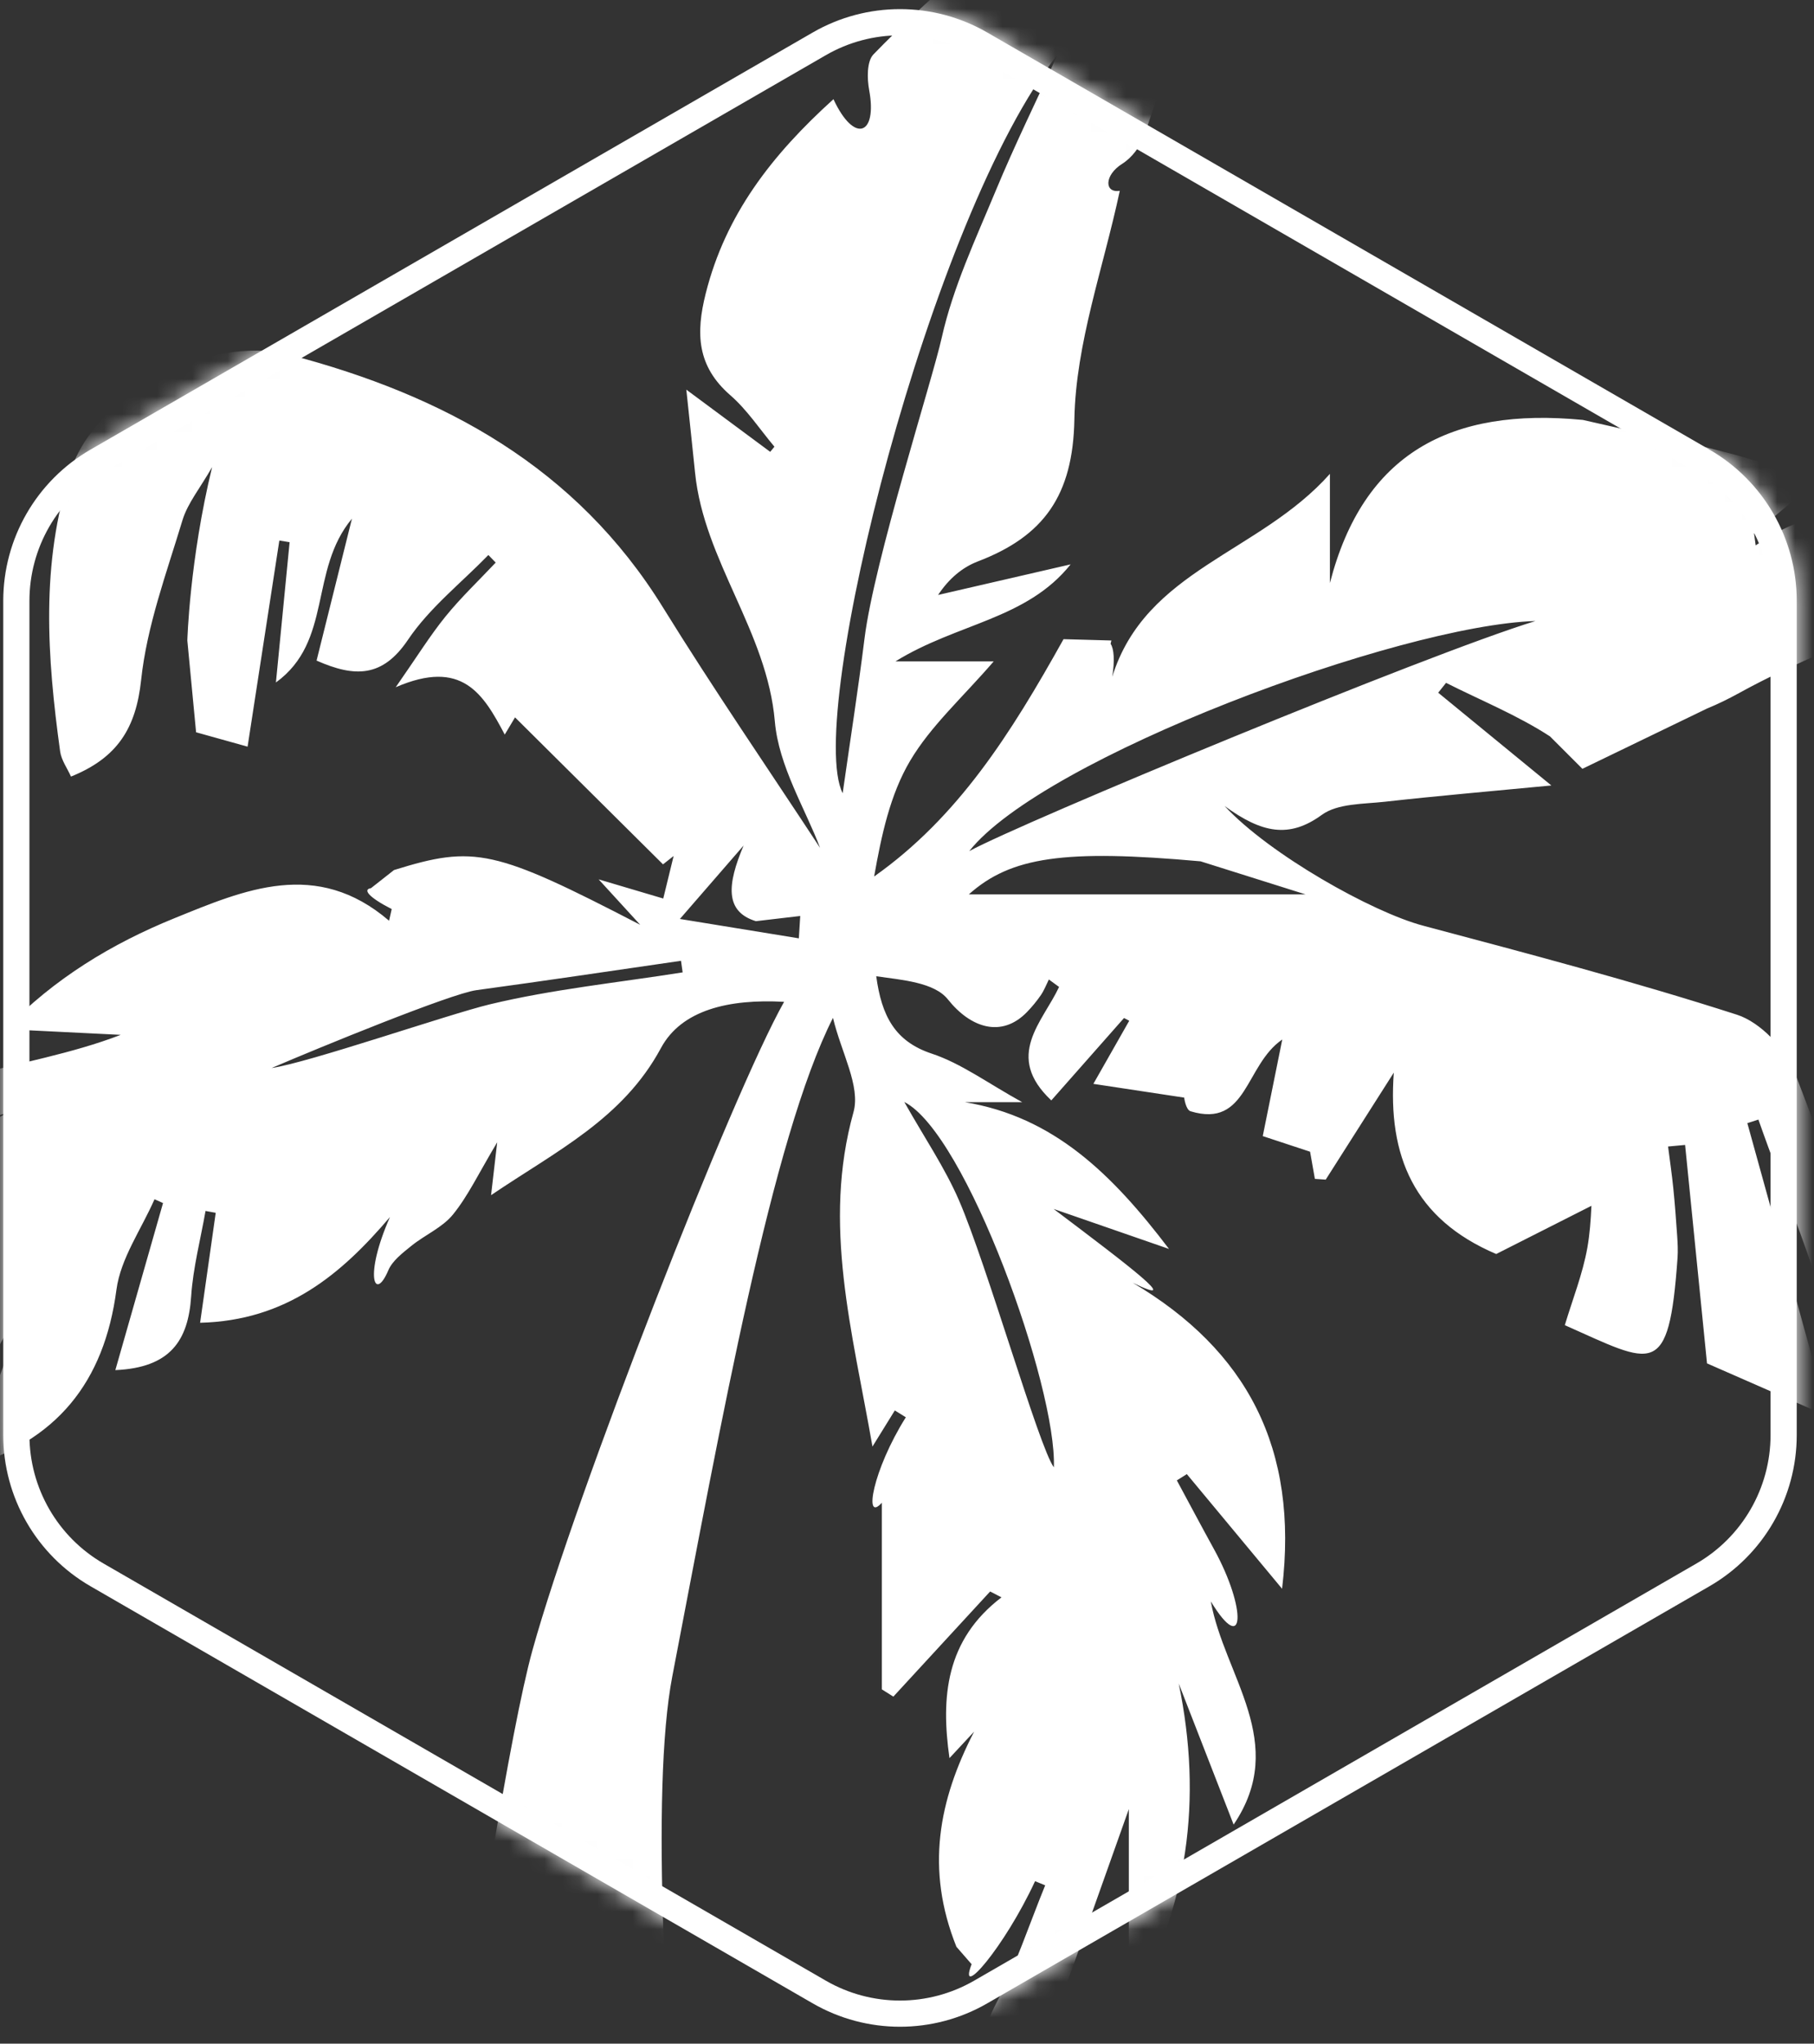 <svg xmlns="http://www.w3.org/2000/svg" xmlns:xlink="http://www.w3.org/1999/xlink" width="103" height="116" viewBox="0 0 103 116">
  <rect x="0" y="0" width="103" height="116" fill="#333333" stroke="none"/>
  <defs>
    <path id="palm-tree-icon-a" d="M56.642,1.846 L97.649,25.521 L97.649,25.521 C100.715,27.291 102.604,30.563 102.604,34.104 L102.604,81.454 L102.604,81.454 C102.604,84.995 100.715,88.266 97.649,90.037 L56.642,113.712 L56.642,113.712 C53.576,115.482 49.798,115.482 46.731,113.712 L5.725,90.037 L5.725,90.037 C2.658,88.266 0.769,84.995 0.769,81.454 L0.769,34.104 L0.769,34.104 C0.769,30.563 2.658,27.291 5.725,25.521 L46.731,1.846 L46.731,1.846 C49.798,0.075 53.576,0.075 56.642,1.846 Z"/>
  </defs>
  <g fill="none" fill-rule="evenodd" transform="translate(-.585)">
    <mask id="palm-tree-icon-b" fill="#fff">
      <use xlink:href="#palm-tree-icon-a"/>
    </mask>
    <path fill="#FFF" d="M55.618,48.311 C59.825,43.002 80.002,35.494 87.77,35.249 C81.538,37.16 58.658,46.66 55.618,48.311 L55.618,48.311 Z M74.716,50.767 L55.595,50.767 C57.983,48.632 61.021,48.195 68.756,48.89 L74.716,50.767 Z M60.424,83.288 C59.574,82.131 56.639,71.831 55.035,68.128 C54.232,66.275 53.075,64.577 51.931,62.549 C55.444,64.33 60.598,78.737 60.424,83.288 L60.424,83.288 Z M49.674,36.234 C49.309,39.163 48.851,42.079 48.432,45.026 C46.276,40.719 53.46,12.114 60.63,3.11 C59.452,5.683 58.201,8.227 57.117,10.84 C55.982,13.574 54.697,16.305 54.057,19.168 C53.507,21.633 50.225,31.824 49.674,36.234 L49.674,36.234 Z M45.944,53.261 C43.774,52.908 41.604,52.554 39.19,52.161 C40.605,50.53 41.52,49.476 42.806,47.995 C41.872,50.202 41.731,51.743 43.505,52.287 C44.582,52.16 45.303,52.076 46.023,51.992 L45.944,53.261 Z M28.386,57.01 C26.061,57.569 18.109,60.319 16.007,60.622 C18.711,59.462 26.185,56.399 27.632,56.203 C31.509,55.677 35.38,55.096 39.253,54.536 C39.283,54.755 39.315,54.974 39.346,55.193 C35.687,55.774 31.977,56.146 28.386,57.01 L28.386,57.01 Z M88.594,41.798 L90.435,43.638 L97.516,40.215 C98.116,39.97 98.718,39.676 99.33,39.339 C102.564,37.557 106.056,36.225 109.489,34.828 C111.329,34.08 113.281,33.606 115.558,32.89 C110.531,29.791 105.915,27.097 100.273,30.958 C100.243,30.733 100.213,30.51 100.182,30.285 C101.285,29.36 102.389,28.434 103.703,27.33 C101.915,26.741 100.329,26.114 98.689,25.702 C97.744,25.465 96.783,25.192 95.844,25.057 L90.462,23.836 C82.935,23.106 77.991,25.748 76.098,33.095 L76.098,26.897 C72.082,31.411 65.634,32.327 63.738,38.417 C63.888,37.507 63.838,36.823 63.645,36.542 L63.691,36.355 L60.973,36.28 C57.963,41.677 54.977,46.388 50.219,49.751 C50.634,47.415 51.123,45.107 52.262,43.184 C53.439,41.197 55.246,39.585 57.008,37.542 L51.428,37.542 C54.933,35.369 58.873,35.167 61.376,32.034 C58.868,32.613 56.36,33.191 53.851,33.77 C54.475,32.83 55.236,32.2 56.11,31.866 C59.843,30.439 61.511,28.134 61.589,23.803 C61.666,19.492 63.236,15.207 64.167,10.831 C63.286,10.972 63.275,9.943 64.307,9.296 C64.844,8.958 65.333,8.323 65.543,7.718 C67.014,3.461 68.332,-0.849 69.861,-5.084 C70.531,-6.938 71.584,-8.655 72.712,-10.938 C63.447,-8.231 56.363,-3.276 50.181,3.087 C49.798,3.481 49.816,4.462 49.937,5.115 C50.412,7.676 49.093,8.176 47.909,5.63 C44.376,8.825 41.783,12.196 40.66,16.643 C40.081,18.931 40.162,20.79 42.054,22.435 C43.012,23.268 43.731,24.373 44.558,25.355 C44.479,25.452 44.399,25.55 44.318,25.647 C42.872,24.576 41.426,23.504 39.555,22.117 C39.761,24.072 39.911,25.455 40.052,26.839 C40.56,31.846 44.139,35.828 44.581,40.95 C44.8,43.497 46.325,45.932 47.15,48.127 C44.246,43.7 41.124,39.158 38.227,34.476 C33.295,26.503 25.799,22.445 17.057,20.145 C12.515,18.949 6.052,22.293 4.598,26.726 C2.879,31.966 3.263,37.31 3.999,42.65 C4.068,43.148 4.406,43.609 4.616,44.079 C7.258,43.013 8.308,41.327 8.599,38.591 C8.926,35.521 10.042,32.524 10.944,29.534 C11.236,28.567 11.937,27.724 12.629,26.513 C11.349,31.768 11.222,36.355 11.222,36.355 L11.719,41.565 L14.643,42.381 C14.643,42.381 15.845,34.581 16.446,30.681 C16.64,30.713 16.834,30.744 17.029,30.776 C16.782,33.306 16.535,35.835 16.252,38.738 C19.48,36.396 18.13,32.373 20.569,29.439 C19.814,32.466 19.191,34.968 18.56,37.496 C20.741,38.459 22.308,38.458 23.753,36.311 C24.97,34.504 26.772,33.09 28.315,31.503 C28.454,31.646 28.592,31.789 28.731,31.933 C27.777,32.946 26.761,33.91 25.885,34.988 C25.01,36.066 24.275,37.258 23.054,39.008 C26.824,37.378 28.018,39.374 29.245,41.696 C29.491,41.285 29.731,40.882 29.829,40.719 C32.733,43.602 35.482,46.332 38.231,49.061 C38.432,48.903 38.633,48.745 38.834,48.587 C38.645,49.361 38.456,50.135 38.245,51.001 C37.067,50.653 36.039,50.347 34.577,49.914 C35.489,50.911 36.061,51.536 36.936,52.492 C28.663,48.206 27.535,47.959 22.957,49.385 L21.648,50.414 C21.177,50.482 21.493,50.918 22.826,51.6 L22.677,52.262 C18.551,48.724 14.463,50.506 10.488,52.12 C6.937,53.561 3.662,55.539 0.888,58.415 C3.252,58.532 5.346,58.636 7.44,58.739 C1.877,60.882 -4.425,60.754 -8.857,65.161 C-8.769,65.394 -8.679,65.627 -8.59,65.861 L0.986,63.172 C-4.851,66.353 -7.66,70.347 -7.571,76.002 C-6.632,74.631 -5.852,73.256 -4.838,72.082 C-3.874,70.967 -2.666,70.06 -1.566,69.062 C-6.684,74.54 -9.366,81.331 -12.565,88.262 C-11.041,88.027 -9.728,87.673 -8.645,87.046 L-4.44,85.472 L-4.44,85.471 C-2.577,82.07 -0.715,78.67 1.148,75.27 C1.286,75.331 1.424,75.393 1.563,75.455 C0.569,78.097 -0.426,80.739 -1.4,83.326 C3.813,81.832 6.504,78.449 7.197,73.204 C7.432,71.429 8.611,69.779 9.358,68.071 C9.52,68.143 9.68,68.214 9.842,68.286 C8.953,71.396 8.065,74.507 7.134,77.769 C10.252,77.633 11.272,76.095 11.439,73.584 C11.547,71.957 11.972,70.351 12.255,68.735 C12.447,68.77 12.64,68.805 12.834,68.84 C12.541,70.904 12.247,72.969 11.947,75.082 C16.841,74.958 19.945,72.35 22.727,69.08 C21.23,72.473 21.866,73.92 22.631,72.11 C22.865,71.556 23.448,71.118 23.943,70.716 C24.711,70.094 25.703,69.679 26.305,68.937 C27.166,67.877 27.761,66.601 28.816,64.838 C28.657,66.211 28.576,66.908 28.468,67.839 C32.186,65.321 35.946,63.512 38.114,59.488 C39.279,57.327 41.959,56.691 45.107,56.864 C42.167,62.061 33.301,84.73 30.82,93.661 C28.34,102.591 22.386,146.749 21.394,153.695 L42.232,154.191 C42.232,154.191 36.278,108.049 38.759,95.149 C41.545,80.663 44.413,64.62 47.882,57.774 C48.354,59.754 49.457,61.651 49.047,63.125 C47.268,69.504 48.981,75.544 50.124,82.108 C50.689,81.196 51.041,80.627 51.393,80.058 C51.602,80.187 51.811,80.316 52.019,80.446 C50.133,83.445 49.605,86.479 50.657,85.296 L50.657,95.89 C50.874,96.027 51.092,96.164 51.31,96.302 C53.142,94.313 54.974,92.323 56.806,90.334 C57.021,90.445 57.236,90.556 57.45,90.667 C54.275,93.088 54.005,96.34 54.497,99.792 C54.925,99.332 55.41,98.81 55.897,98.288 C53.882,102.192 53.126,106.095 54.891,110.501 L55.753,111.49 C54.946,113.602 57.606,110.554 59.357,106.778 C59.548,106.856 59.74,106.935 59.931,107.013 C59.015,109.257 58.255,111.583 57.142,113.725 C55.709,116.483 55.901,119.048 57.7,122.324 C60.183,115.338 62.491,108.844 64.681,102.686 L64.681,114.134 C68.059,108.294 68.874,102.131 67.515,95.562 C68.567,98.263 69.619,100.964 70.631,103.565 C73.777,98.922 70.105,95.146 69.335,90.895 C71.266,94.072 71.386,91.328 69.515,87.931 C68.802,86.635 68.109,85.329 67.407,84.028 C67.596,83.909 67.785,83.79 67.974,83.672 C69.706,85.755 71.438,87.839 73.382,90.179 C74.336,82.198 71.383,76.649 64.903,72.811 C67.868,74.255 64.713,71.866 60.411,68.621 C62.433,69.322 64.457,70.023 66.962,70.891 C63.723,66.628 60.408,63.39 55.367,62.56 L58.625,62.56 C56.665,61.48 55.169,60.361 53.487,59.804 C51.389,59.107 50.642,57.652 50.339,55.413 C51.824,55.625 53.639,55.761 54.408,56.728 C55.692,58.342 57.46,58.938 58.909,57.433 C59.194,57.137 59.459,56.816 59.691,56.476 C59.875,56.207 59.993,55.892 60.14,55.597 C60.334,55.738 60.527,55.879 60.72,56.02 C59.782,58.026 57.592,59.934 60.279,62.46 C61.658,60.897 63.032,59.34 64.407,57.784 L64.704,57.939 C64.099,59.003 63.493,60.068 62.667,61.521 C64.592,61.812 66.192,62.054 67.826,62.302 C67.818,62.283 67.908,62.993 68.187,63.077 C71.419,64.056 71.265,60.457 73.393,59.003 C72.981,61.044 72.663,62.619 72.285,64.486 C73.195,64.786 74.144,65.1 74.972,65.372 C75.029,65.698 75.137,66.306 75.245,66.914 C75.45,66.928 75.655,66.942 75.86,66.957 C77.149,64.932 78.437,62.907 79.726,60.882 C79.381,65.601 80.858,69.186 85.541,71.179 L90.947,68.443 C90.909,69.278 90.852,70.052 90.718,70.812 C90.451,72.315 89.873,73.762 89.436,75.218 C94.456,77.443 95.344,78.345 95.836,71.407 C95.865,70.996 95.845,70.579 95.817,70.167 C95.755,69.261 95.688,68.355 95.597,67.452 C95.516,66.658 95.4,65.868 95.299,65.077 C95.622,65.047 95.944,65.018 96.266,64.988 C96.677,69.08 97.087,73.171 97.51,77.387 C99.365,78.199 101.652,79.202 104.415,80.412 C102.797,74.571 101.298,69.161 99.8,63.751 C100.009,63.683 100.219,63.616 100.428,63.548 C101.947,67.882 103.79,72.139 104.862,76.581 C105.483,79.151 106.907,79.781 109.181,80.353 C109.056,79.699 109.025,79.224 108.873,78.79 C106.781,72.799 104.787,66.771 102.483,60.862 C101.961,59.523 100.541,58.024 99.213,57.597 C93.336,55.706 87.354,54.129 81.382,52.54 C78.493,51.771 72.67,48.501 70.117,45.748 C72.232,47.294 73.789,47.6 75.638,46.253 C76.539,45.597 78.001,45.644 79.225,45.507 C82.209,45.173 85.203,44.917 88.672,44.584 C86.234,42.586 84.24,40.953 82.247,39.319 C82.396,39.133 82.544,38.946 82.693,38.759 C84.67,39.757 86.749,40.598 88.594,41.798 L88.594,41.798 Z" mask="url(#palm-tree-icon-b)"/>
    <path stroke="#FFF" stroke-width="1.487" d="M56.27,2.489 C53.434,0.852 49.939,0.852 47.103,2.489 L6.096,26.164 C3.26,27.802 1.513,30.828 1.513,34.104 L1.513,81.454 C1.513,84.729 3.26,87.756 6.096,89.393 L47.103,113.068 C49.939,114.706 53.434,114.706 56.27,113.068 L97.277,89.393 C100.113,87.756 101.861,84.729 101.861,81.454 L101.861,34.104 C101.861,30.828 100.113,27.802 97.277,26.164 L56.27,2.489 Z"/>
  </g>
</svg>
